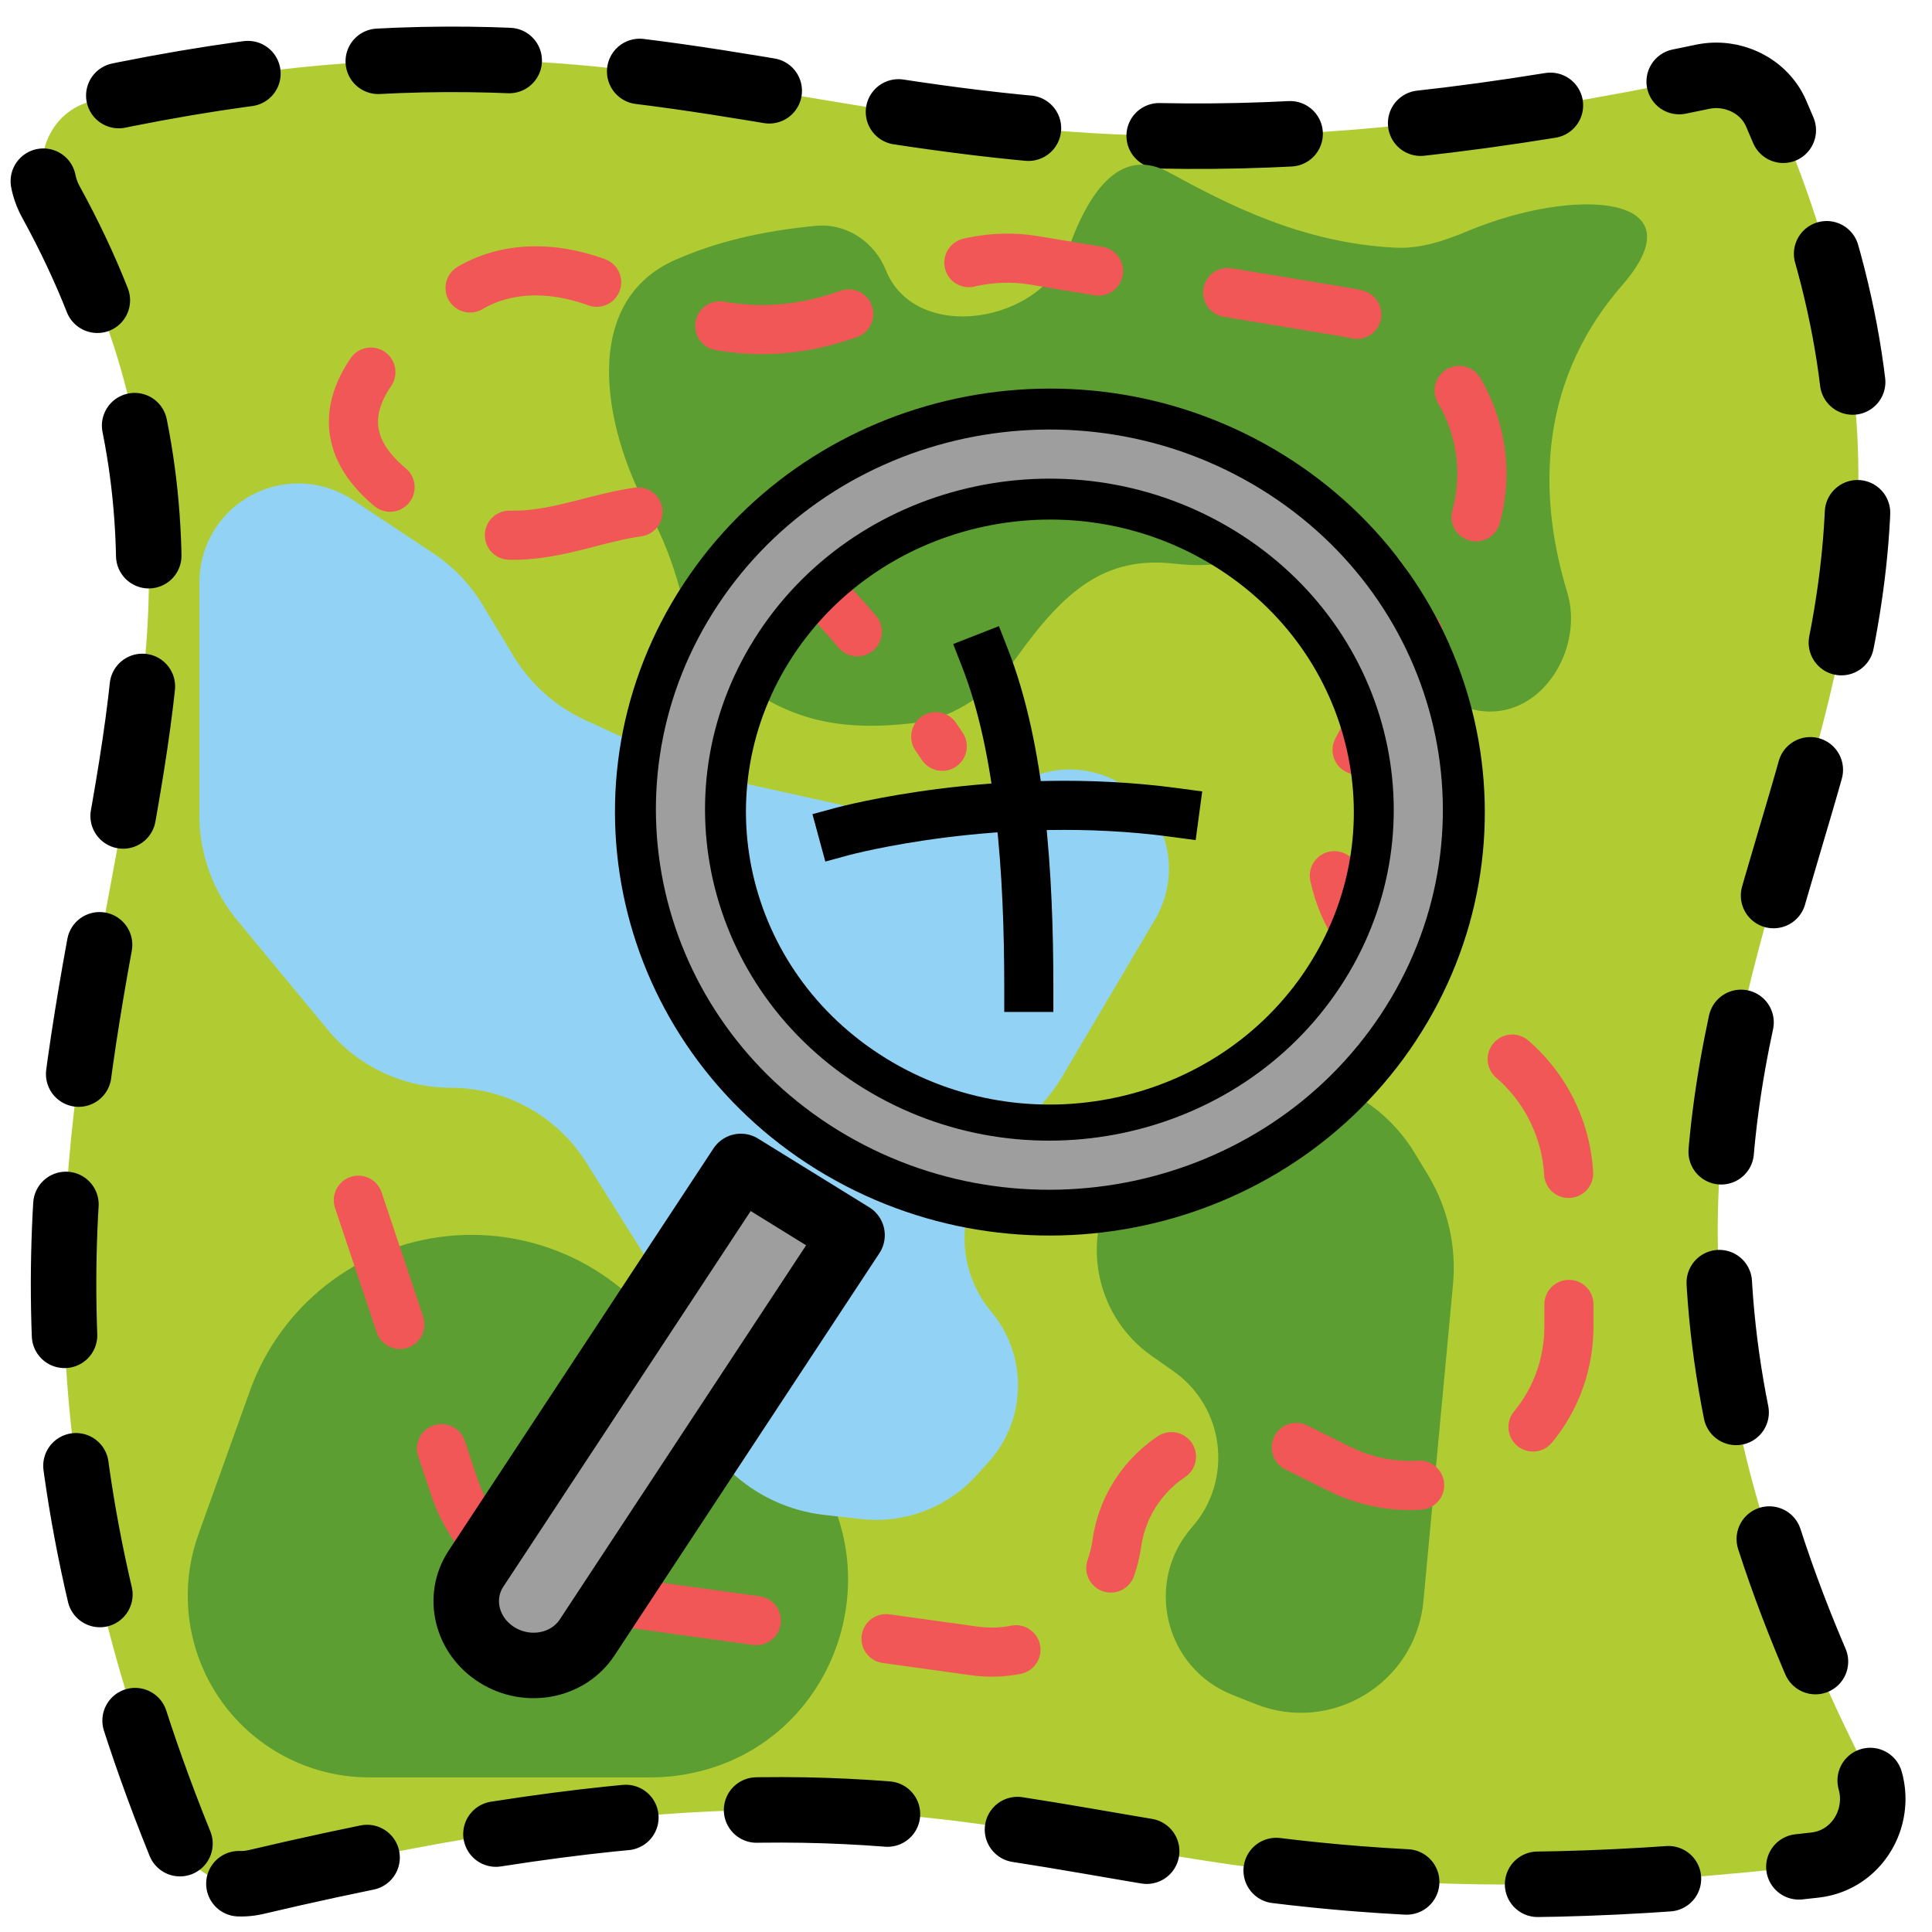 <svg width="59" height="59" viewBox="0 0 59 59" fill="none" xmlns="http://www.w3.org/2000/svg">
<path d="M5.496 56.302C-4.408 31.849 10.496 22.445 1.553 6.164C0.887 4.953 1.491 3.372 2.842 3.082C23.694 -1.401 25.932 7.865 51.992 2.345C52.903 2.152 53.866 2.608 54.238 3.461C63.198 24.032 44.341 29.138 56.964 53.993C57.602 55.249 56.832 56.792 55.433 56.955C31.647 59.732 32.899 51.56 7.822 57.473C6.872 57.696 5.862 57.206 5.496 56.302Z" fill="#B1CC33" stroke="black" stroke-width="2" stroke-linecap="round" stroke-dasharray="4 4"/>
<path d="M19.219 39.565L23.91 43.801C27.685 47.212 25.784 53.478 20.75 54.215C20.461 54.258 20.17 54.279 19.878 54.279H11.279C9.063 54.279 7.06 52.96 6.185 50.925C5.63 49.635 5.584 48.183 6.058 46.861L7.632 42.473C8.569 39.861 10.926 38.021 13.687 37.746C15.705 37.545 17.714 38.205 19.219 39.565Z" fill="#5C9E31"/>
<path d="M38.337 52.037L37.631 51.756C35.563 50.932 34.934 48.309 36.403 46.637C37.668 45.197 37.404 42.977 35.836 41.875L35.172 41.409C33.507 40.238 33.005 37.994 34.011 36.225L34.507 35.354C36.416 31.998 41.232 31.939 43.224 35.246L43.609 35.884C44.214 36.888 44.481 38.06 44.372 39.227L43.469 48.896C43.236 51.394 40.667 52.966 38.337 52.037Z" fill="#5C9E31"/>
<path d="M49.539 8.711C46.8 11.857 47.062 15.464 47.859 18.082C48.356 19.715 47.216 21.73 45.508 21.73C44.337 21.73 43.387 20.78 43.387 19.609V18.9C43.387 16.738 41.06 15.375 39.174 16.431L38.474 16.824C37.683 17.267 36.749 17.314 35.848 17.212C33.744 16.976 32.504 18.044 31.081 20.027C30.313 21.096 29.211 21.926 27.904 22.08C25.491 22.365 23.885 21.945 22.153 20.46C21.419 19.831 21.016 18.92 20.76 17.988C20.521 17.118 20.226 16.377 19.86 15.711C18.349 12.963 17.754 9.197 20.625 7.935C21.837 7.403 23.187 7.064 24.903 6.897C25.839 6.806 26.702 7.378 27.053 8.251C27.956 10.5 31.812 9.897 32.623 7.613C33.306 5.687 34.288 4.499 35.697 5.264C37.437 6.21 39.729 7.423 42.619 7.564C43.376 7.601 44.109 7.354 44.809 7.061C48.123 5.674 51.956 5.933 49.539 8.711Z" fill="#5C9E31"/>
<path d="M10.009 31.447L7.237 28.095C6.496 27.199 6.09 26.072 6.09 24.909V17.78C6.09 16.48 6.923 15.327 8.156 14.918C9.036 14.625 10.002 14.754 10.775 15.267L13.228 16.896C13.845 17.305 14.363 17.847 14.745 18.481L15.677 20.028C16.195 20.887 16.959 21.571 17.871 21.991L20.984 23.422C21.307 23.57 21.645 23.683 21.992 23.76L26.829 24.831C27.842 25.055 28.901 24.939 29.843 24.502L31.393 23.782C32.917 23.073 34.727 23.741 35.425 25.271C35.836 26.171 35.781 27.216 35.278 28.069L32.444 32.866C32.306 33.1 32.148 33.323 31.974 33.532L30.272 35.566C29.183 36.866 29.183 38.76 30.272 40.06C31.397 41.405 31.354 43.374 30.172 44.669L29.806 45.071C28.917 46.044 27.616 46.535 26.306 46.39L25.191 46.266C22.985 46.022 21.204 44.354 20.817 42.169L20.487 40.305C20.374 39.671 20.141 39.064 19.799 38.519L17.907 35.505C17.014 34.082 15.452 33.218 13.771 33.218C12.316 33.218 10.936 32.569 10.009 31.447Z" fill="#92D3F5"/>
<path d="M10.943 36.652L13.874 45.408C14.477 47.208 16.047 48.512 17.927 48.773L29.752 50.416C31.858 50.709 33.804 49.244 34.105 47.14V47.14C34.479 44.535 37.293 43.059 39.649 44.232L40.886 44.848C44.117 46.457 47.912 44.107 47.912 40.498V36.126C47.912 34.548 47.168 33.064 45.904 32.12L42.641 29.682C40.668 28.209 40.062 25.518 41.212 23.34L44.671 16.796C46.266 13.779 44.436 10.086 41.069 9.527L31.564 7.949C30.33 7.745 29.077 8.034 27.982 8.64C24.842 10.376 22.402 10.604 18.858 8.889C17.398 8.182 15.695 7.983 14.307 8.822C11.829 10.32 8.728 12.992 12.683 15.428C18.587 19.063 20.12 9.822 28.775 22.791" stroke="#F25757" stroke-width="1.5" stroke-linecap="round" stroke-dasharray="4 4"/>
<path d="M41.571 30.679C44.923 25.59 43.382 18.832 38.13 15.584C32.877 12.337 25.904 13.83 22.552 18.919C19.201 24.009 20.743 30.767 25.994 34.015C31.247 37.261 38.22 35.768 41.572 30.679H41.571Z" stroke="black" stroke-width="4" stroke-miterlimit="10" stroke-linecap="round" stroke-linejoin="round"/>
<path d="M22.624 35.621L26.02 37.72L17.93 50.005C17.352 50.883 16.124 51.124 15.187 50.544C14.249 49.965 13.957 48.784 14.535 47.906L22.624 35.621Z" fill="#9E9E9E"/>
<path d="M22.624 35.621L26.02 37.72L17.93 50.005M22.624 35.621L14.535 47.906C13.957 48.784 14.249 49.965 15.187 50.544C16.124 51.124 17.352 50.883 17.93 50.005M22.624 35.621L26.018 37.72L17.93 50.005" stroke="black" stroke-width="2" stroke-miterlimit="10" stroke-linecap="round" stroke-linejoin="round"/>
<path d="M38.106 15.572C43.35 18.798 44.89 25.51 41.543 30.565C38.196 35.62 31.233 37.103 25.987 33.878C20.743 30.652 19.203 23.94 22.55 18.886C25.897 13.831 32.86 12.348 38.106 15.572Z" stroke="#9E9E9E" stroke-width="1.5" stroke-miterlimit="10" stroke-linecap="round" stroke-linejoin="round"/>
<path d="M25.731 25.39C25.731 25.39 30.515 24.09 35.87 24.812M30.08 20.093C31.176 22.892 31.418 26.689 31.418 30.154" stroke="black" stroke-width="1.5" stroke-linecap="square"/>
</svg>
